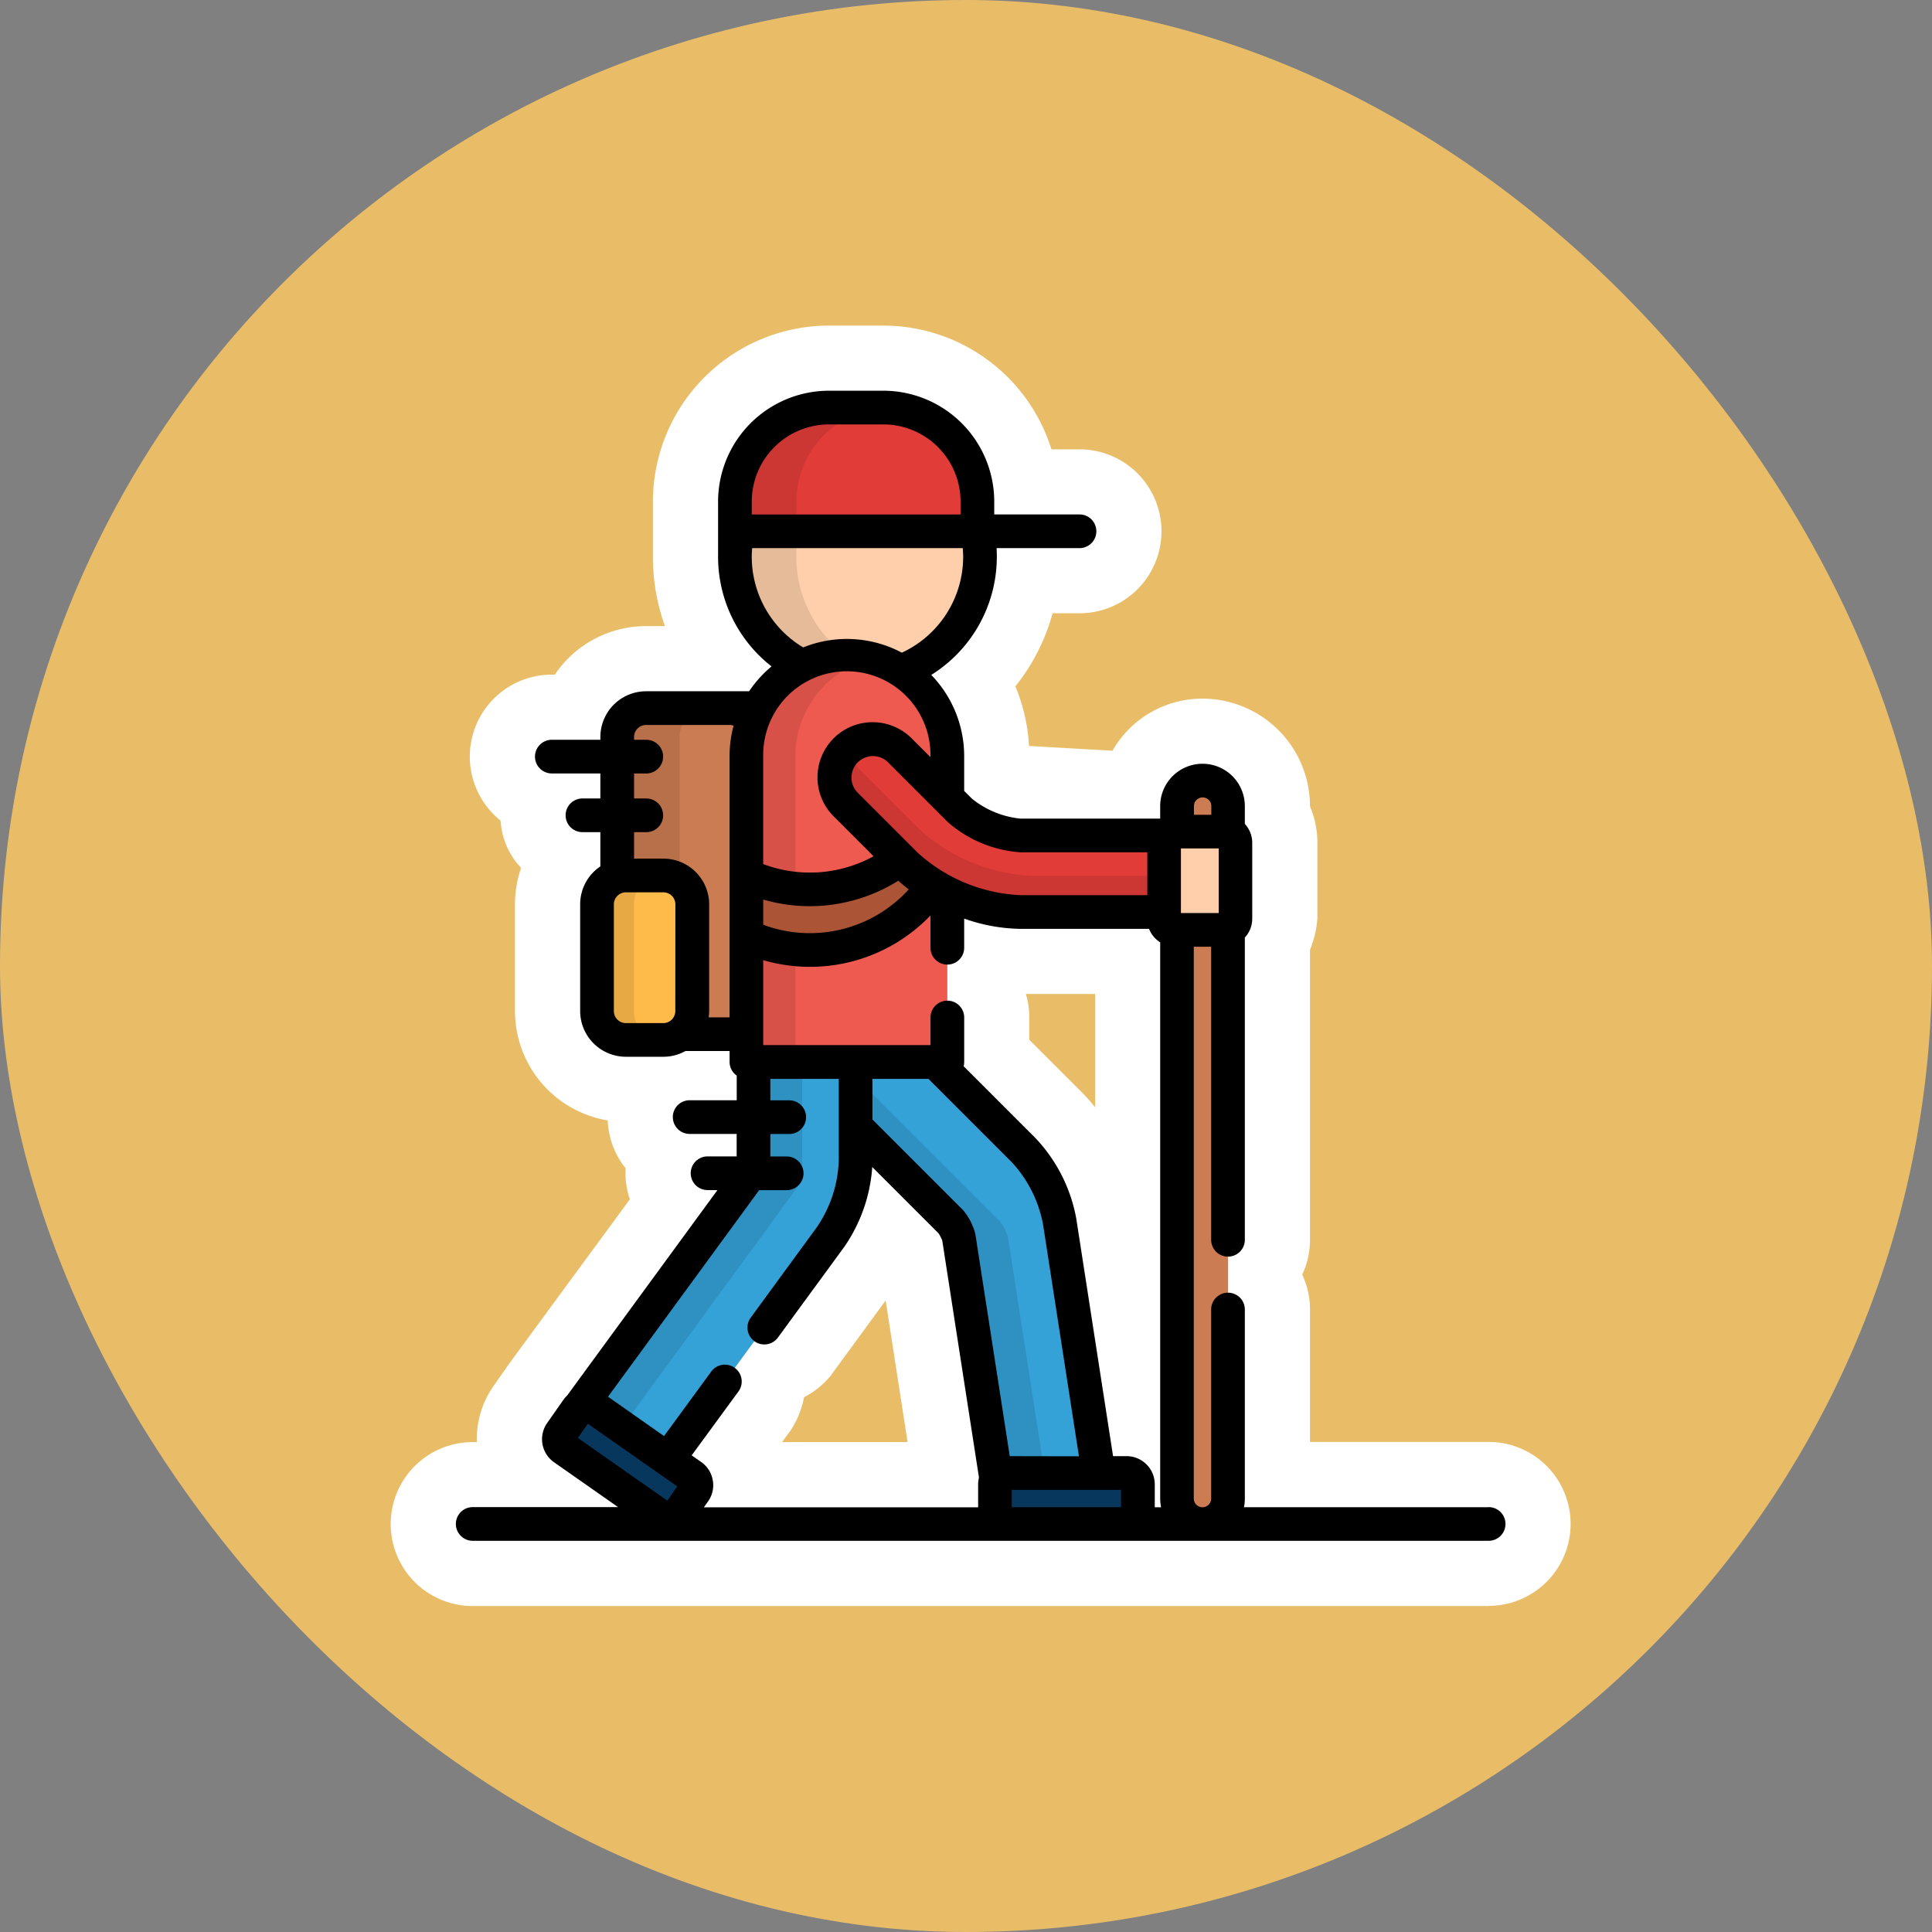 <svg xmlns="http://www.w3.org/2000/svg" width="89" height="89" viewBox="0 0 89 89">
  <rect x="0" y="0" width="89" height="89" fill="#808080" stroke="none"/>
  <g id="Grupo_1100037" data-name="Grupo 1100037" transform="translate(-767.051 -859)">
    <rect id="Rectángulo_400898" data-name="Rectángulo 400898" width="89" height="89" rx="44.5" transform="translate(767.051 859)" fill="#e9bd68"/>
    <g id="Grupo_1100035" data-name="Grupo 1100035" transform="translate(0.19 2.246)">
      <g id="Grupo_1100034" data-name="Grupo 1100034">
        <g id="caminar-" transform="translate(765.47 874.753)">
          <path id="Trazado_874828" data-name="Trazado 874828" d="M149.713,30.079a4.627,4.627,0,0,1,4.532.242,5.645,5.645,0,1,0-4.532-.242Z" transform="translate(-111.363 -17.388)" fill="#fff"/>
          <path id="Trazado_874828_-_Contorno" data-name="Trazado 874828 - Contorno" d="M154.245,33.32a3,3,0,0,1-1.61-.468,1.6,1.6,0,0,0-.871-.253,4.744,4.744,0,0,1-3.4.157,8.643,8.643,0,1,1,6.943.371A3,3,0,0,1,154.245,33.32Zm-2.48-6.721a7.621,7.621,0,0,1,2.307.357,2.642,2.642,0,1,0-3.834-.2A7.643,7.643,0,0,1,151.765,26.6Z" transform="translate(-111.363 -17.388)" fill="#fff"/>
          <g id="Grupo_874829" data-name="Grupo 874829" opacity="0.1">
            <path id="Trazado_874829" data-name="Trazado 874829" d="M149.714,30.08a4.607,4.607,0,0,1,2.042-.479,5.645,5.645,0,0,1,1.911-10.026,5.645,5.645,0,0,0-3.953,10.505Z" transform="translate(-111.364 -17.389)" fill="#fff"/>
            <path id="Trazado_874829_-_Contorno" data-name="Trazado 874829 - Contorno" d="M149.711,33.007a3.125,3.125,0,0,1-1.35-.25,8.645,8.645,0,0,1,6.055-16.088,3,3,0,0,1,0,5.81,2.645,2.645,0,0,0-.891,4.7,3,3,0,0,1-1.763,5.423A5.034,5.034,0,0,1,149.711,33.007Z" transform="translate(-111.364 -17.389)" fill="#fff"/>
          </g>
          <path id="Trazado_874830" data-name="Trazado 874830" d="M157.78,13.2V11.831A4.331,4.331,0,0,0,153.449,7.5h-2.508a4.331,4.331,0,0,0-4.331,4.331V13.2Z" transform="translate(-111.364 -6.724)" fill="#fff"/>
          <path id="Trazado_874830_-_Contorno" data-name="Trazado 874830 - Contorno" d="M157.78,16.2H146.61a3,3,0,0,1-3-3V11.831A7.34,7.34,0,0,1,150.941,4.5h2.508a7.34,7.34,0,0,1,7.331,7.331V13.2A3,3,0,0,1,157.78,16.2Z" transform="translate(-111.364 -6.724)" fill="#fff"/>
          <g id="Grupo_1100029" data-name="Grupo 1100029" transform="translate(35.246 0.776)" opacity="0.1">
            <path id="Trazado_874831" data-name="Trazado 874831" d="M153.612,7.5c-.054,0-.109,0-.163,0H150.94a4.331,4.331,0,0,0-4.331,4.331V13.2h2.835V11.831A4.331,4.331,0,0,1,153.612,7.5Z" transform="translate(-146.609 -7.5)" fill="#fff"/>
            <path id="Trazado_874831_-_Contorno" data-name="Trazado 874831 - Contorno" d="M150.94,4.5h2.508a3.074,3.074,0,0,1,3.081,2.946,2.934,2.934,0,0,1-2.806,3.056,1.325,1.325,0,0,0-1.279,1.329V13.2a3,3,0,0,1-3,3h-2.835a3,3,0,0,1-3-3V11.831A7.34,7.34,0,0,1,150.94,4.5Z" transform="translate(-146.609 -7.5)" fill="#fff"/>
          </g>
          <path id="Trazado_874832" data-name="Trazado 874832" d="M209.725,306.126a6.538,6.538,0,0,0-1.672-3.3L204,298.782h-3.68v2.972l4.4,4.4a2.153,2.153,0,0,1,.355.7L206.806,318a.517.517,0,0,1,.458-.282h4.258Z" transform="translate(-159.52 -267.862)" fill="#fff"/>
          <path id="Trazado_874832_-_Contorno" data-name="Trazado 874832 - Contorno" d="M200.325,295.782H204a3,3,0,0,1,2.121.879l4.048,4.048a9.544,9.544,0,0,1,2.516,4.958l1.8,11.593a3,3,0,0,1-2.965,3.459h-3.446a3,3,0,0,1-4.234-2.259l-1.64-10.588-4-4a3,3,0,0,1-.879-2.121v-2.972A3,3,0,0,1,200.325,295.782Z" transform="translate(-159.52 -267.862)" fill="#fff"/>
          <g id="Grupo_874833" data-name="Grupo 874833" opacity="0.1">
            <path id="Trazado_874833" data-name="Trazado 874833" d="M207.344,312.97a2.153,2.153,0,0,0-.355-.7l-6.662-6.662v2.265l4.4,4.4a2.153,2.153,0,0,1,.355.7l1.728,11.154a.517.517,0,0,1,.458-.282h1.764Z" transform="translate(-159.521 -273.985)" fill="#fff"/>
            <path id="Trazado_874833_-_Contorno" data-name="Trazado 874833 - Contorno" d="M200.325,302.612a3,3,0,0,1,2.122.879l6.662,6.662a6.22,6.22,0,0,1,1.177,2.234l1.706,11a3,3,0,0,1-2.965,3.459h-.952a3,3,0,0,1-4.234-2.259L202.2,314l-4-4a3,3,0,0,1-.879-2.121v-2.265a3,3,0,0,1,3-3Z" transform="translate(-159.521 -273.985)" fill="#fff"/>
          </g>
          <path id="Trazado_874834" data-name="Trazado 874834" d="M268.956,483.609a.519.519,0,0,1-.517.517h-5.55a.519.519,0,0,1-.517-.517v-1.317a.519.519,0,0,1,.517-.517h5.55a.519.519,0,0,1,.517.517Z" transform="translate(-215.145 -431.918)" fill="#fff"/>
          <path id="Trazado_874834_-_Contorno" data-name="Trazado 874834 - Contorno" d="M268.438,487.127h-5.55a3.959,3.959,0,0,1-3.517-3.517v-1.317a3.959,3.959,0,0,1,3.517-3.517h5.55a3.959,3.959,0,0,1,3.517,3.517v1.317A3.959,3.959,0,0,1,268.438,487.127Z" transform="translate(-215.145 -431.918)" fill="#fff"/>
          <path id="Trazado_874835" data-name="Trazado 874835" d="M85.657,298.782v4.536a2.155,2.155,0,0,1-.241.743l-7.749,10.591.008.006a.518.518,0,0,1,.583.006l3.457,2.421,7.5-10.246a6.537,6.537,0,0,0,1.148-3.514v-4.544h-4.7Z" transform="translate(-49.556 -267.862)" fill="#fff"/>
          <path id="Trazado_874835_-_Contorno" data-name="Trazado 874835 - Contorno" d="M85.657,295.782h4.7a3,3,0,0,1,3,3v4.544a9.542,9.542,0,0,1-1.727,5.285l-7.5,10.246a3,3,0,0,1-4.142.686l-2.731-1.912a3,3,0,0,1-2.01-4.741l7.4-10.136v-3.971a3,3,0,0,1,3-3Z" transform="translate(-49.556 -267.862)" fill="#fff"/>
          <g id="Grupo_874836" data-name="Grupo 874836" opacity="0.1">
            <path id="Trazado_874836" data-name="Trazado 874836" d="M87.9,298.782H85.657v4.536a2.155,2.155,0,0,1-.241.743l-7.749,10.591.008.006a.518.518,0,0,1,.583.006l3.457,2.421L82,316.7l-2.087-1.527,7.749-10.591a2.153,2.153,0,0,0,.241-.743Z" transform="translate(-49.556 -267.862)" fill="#fff"/>
            <path id="Trazado_874836_-_Contorno" data-name="Trazado 874836 - Contorno" d="M85.657,295.782H87.9a3,3,0,0,1,3,3v5.056a6.224,6.224,0,0,1-.746,2.41l-6.068,8.3a3,3,0,0,1,.333,3.926c-.964,1.317-3.087,2.008-4.424,1.072l-2.731-1.912a3,3,0,0,1-2.01-4.741l7.4-10.136v-3.971A3,3,0,0,1,85.657,295.782Z" transform="translate(-49.556 -267.862)" fill="#fff"/>
          </g>
          <path id="Trazado_874837" data-name="Trazado 874837" d="M73.7,456.433a.519.519,0,0,1-.721.127l-4.546-3.183a.519.519,0,0,1-.127-.721l.755-1.079a.519.519,0,0,1,.721-.127l4.546,3.183a.519.519,0,0,1,.127.721Z" transform="translate(-41.084 -404.649)" fill="#fff"/>
          <path id="Trazado_874837_-_Contorno" data-name="Trazado 874837 - Contorno" d="M73.28,459.654a4.093,4.093,0,0,1-2.016-.635l-4.547-3.183a3.959,3.959,0,0,1-.864-4.9l.755-1.079a3.519,3.519,0,0,1,4.9-.864l4.547,3.184a3.959,3.959,0,0,1,.863,4.9l-.754,1.077A4.062,4.062,0,0,1,73.28,459.654Z" transform="translate(-41.084 -404.649)" fill="#fff"/>
          <path id="Trazado_874838" data-name="Trazado 874838" d="M100.159,143.511a4.614,4.614,0,0,1,.31-1.666,1.328,1.328,0,0,0-1.076-.553H95.539a1.333,1.333,0,0,0-1.329,1.329v6.442a1.318,1.318,0,0,1,.4-.062h1.728a1.333,1.333,0,0,1,1.329,1.329v4.918a1.328,1.328,0,0,1-.537,1.063h2.265a1.319,1.319,0,0,0,.765-.245V143.511Z" transform="translate(-64.387 -126.67)" fill="#fff"/>
          <path id="Trazado_874838_-_Contorno" data-name="Trazado 874838 - Contorno" d="M95.539,138.292h3.855a4.343,4.343,0,0,1,3.5,1.792,3,3,0,0,1,.37,2.842l-.109,13.141a3,3,0,0,1-1.264,2.447,6.154,6.154,0,0,1-2.5.8H97.129a3,3,0,0,1-2.463-4.713V152h-.057a2.516,2.516,0,0,1-2.425-.478,2.868,2.868,0,0,1-.974-2.46v-6.442A4.334,4.334,0,0,1,95.539,138.292Z" transform="translate(-64.387 -126.67)" fill="#fff"/>
          <g id="Grupo_1100030" data-name="Grupo 1100030" transform="translate(29.823 14.622)" opacity="0.1">
            <path id="Trazado_874839" data-name="Trazado 874839" d="M94.609,149h1.728a1.318,1.318,0,0,1,.749.233V142.62a1.333,1.333,0,0,1,1.329-1.329H95.539a1.333,1.333,0,0,0-1.329,1.329v6.442A1.319,1.319,0,0,1,94.609,149Z" transform="translate(-94.21 -141.291)" fill="#fff"/>
            <path id="Trazado_874839_-_Contorno" data-name="Trazado 874839 - Contorno" d="M97.086,152.234a3,3,0,0,1-1.16-.233H94.609a2.517,2.517,0,0,1-2.425-.479,2.868,2.868,0,0,1-.974-2.459V142.62a4.334,4.334,0,0,1,4.329-4.329h2.876a3,3,0,0,1,1.671,5.492v5.45a3,3,0,0,1-3,3Z" transform="translate(-94.21 -141.291)" fill="#fff"/>
          </g>
          <path id="Trazado_874840" data-name="Trazado 874840" d="M160.958,136.708V122.629a4.629,4.629,0,1,0-9.258,0v14.08Z" transform="translate(-115.927 -105.789)" fill="#fff"/>
          <path id="Trazado_874840_-_Contorno" data-name="Trazado 874840 - Contorno" d="M151.7,139.709a3,3,0,0,1-3-3v-14.08a7.629,7.629,0,1,1,15.258,0v14.079a3,3,0,0,1-3,3ZM156.329,121a1.631,1.631,0,0,0-1.629,1.629v11.08h3.258v-11.08A1.631,1.631,0,0,0,156.329,121Z" transform="translate(-115.927 -105.789)" fill="#fff"/>
          <g id="Grupo_1100031" data-name="Grupo 1100031" transform="translate(35.773 12.211)" opacity="0.1">
            <path id="Trazado_874841" data-name="Trazado 874841" d="M157.459,118.14a4.631,4.631,0,0,0-5.759,4.489v14.08h2.26v-14.08A4.63,4.63,0,0,1,157.459,118.14Z" transform="translate(-151.7 -118)" fill="#fff"/>
            <path id="Trazado_874841_-_Contorno" data-name="Trazado 874841 - Contorno" d="M156.329,115a7.652,7.652,0,0,1,1.86.23,3,3,0,0,1,0,5.82,1.625,1.625,0,0,0-1.229,1.579v14.08a3,3,0,0,1-3,3H151.7a3,3,0,0,1-3-3v-14.08A7.638,7.638,0,0,1,156.329,115Z" transform="translate(-151.7 -118)" fill="#fff"/>
          </g>
          <path id="Trazado_874842" data-name="Trazado 874842" d="M159.046,208.8l-.253-.253a6.93,6.93,0,0,1-7.094.744v2.794a6.93,6.93,0,0,0,8.613-2.318A6.6,6.6,0,0,1,159.046,208.8Z" transform="translate(-115.926 -186.963)" fill="#fff"/>
          <path id="Trazado_874842_-_Contorno" data-name="Trazado 874842 - Contorno" d="M158.792,205.544a3,3,0,0,1,2.122.879l.253.253a4.083,4.083,0,0,1,1.734,2.2,3.572,3.572,0,0,1-.131,2.6,9.93,9.93,0,0,1-12.34,3.318,3,3,0,0,1-1.731-2.718v-2.794a3,3,0,0,1,4.269-2.718,3.965,3.965,0,0,0,4.019-.421A2.992,2.992,0,0,1,158.792,205.544Z" transform="translate(-115.926 -186.963)" fill="#fff"/>
          <path id="Trazado_874843" data-name="Trazado 874843" d="M206.167,159.957a.513.513,0,0,1,.132-.341h-6.759a4.893,4.893,0,0,1-2.767-1.146l-2.763-2.763a1.764,1.764,0,0,0-2.494,2.495l2.763,2.763a8.291,8.291,0,0,0,5.262,2.18h6.627v-3.187Z" transform="translate(-151.159 -139.13)" fill="#fff"/>
          <path id="Trazado_874843_-_Contorno" data-name="Trazado 874843 - Contorno" d="M206.167,166.143h-6.627a11.287,11.287,0,0,1-7.383-3.058l-2.763-2.763a4.764,4.764,0,0,1,6.737-6.737l2.763,2.763,7.4.268a3,3,0,0,1,2.868,3.88v2.648A3,3,0,0,1,206.167,166.143Z" transform="translate(-151.159 -139.13)" fill="#fff"/>
          <g id="Grupo_874844" data-name="Grupo 874844" opacity="0.1">
            <path id="Trazado_874844" data-name="Trazado 874844" d="M206.168,165.118h-6.032a8.291,8.291,0,0,1-5.262-2.18l-2.763-2.763a1.755,1.755,0,0,1-.487-.931c-.037.031-.073.063-.107.1a1.764,1.764,0,0,0,0,2.494l2.763,2.763a8.291,8.291,0,0,0,5.262,2.18h6.627v-1.661Z" transform="translate(-151.16 -142.766)" fill="#fff"/>
            <path id="Trazado_874844_-_Contorno" data-name="Trazado 874844 - Contorno" d="M206.168,169.779h-6.627a11.287,11.287,0,0,1-7.383-3.058l-2.763-2.763a4.769,4.769,0,0,1,0-6.737,3.116,3.116,0,0,1,3.069-.791,3,3,0,0,1,2.111,2.278l2.42,2.109a5.365,5.365,0,0,0,3.14,1.3h6.032a3,3,0,0,1,3,3v1.661A3,3,0,0,1,206.168,169.779Z" transform="translate(-151.16 -142.766)" fill="#fff"/>
          </g>
          <g id="Grupo_1100032" data-name="Grupo 1100032" transform="translate(55.612 17.961)">
            <path id="Trazado_874845" data-name="Trazado 874845" d="M345.583,175.912a.509.509,0,0,1,.177.033v-1.208a1.174,1.174,0,1,0-2.347,0v1.174Z" transform="translate(-343.412 -173.564)" fill="#fff"/>
            <path id="Trazado_874845_-_Contorno" data-name="Trazado 874845 - Contorno" d="M345.759,178.945a3,3,0,0,1-.445-.033h-1.9a3,3,0,0,1-3-3v-1.174a4.174,4.174,0,1,1,8.347,0v1.208a3,3,0,0,1-3,3Z" transform="translate(-343.412 -173.564)" fill="#fff"/>
            <path id="Trazado_874846" data-name="Trazado 874846" d="M345.583,239.711h-2.171v26.2a1.174,1.174,0,1,0,2.347,0V239.678A.507.507,0,0,1,345.583,239.711Z" transform="translate(-343.412 -232.836)" fill="#fff"/>
            <path id="Trazado_874846_-_Contorno" data-name="Trazado 874846 - Contorno" d="M346.407,236.546a2.6,2.6,0,0,1,1.5.593,2.828,2.828,0,0,1,.854,2.539V265.91a4.174,4.174,0,1,1-8.347,0v-26.2a3,3,0,0,1,3-3h2.171A2.364,2.364,0,0,1,346.407,236.546Z" transform="translate(-343.412 -232.836)" fill="#fff"/>
          </g>
          <path id="Trazado_874847" data-name="Trazado 874847" d="M340.866,200.265a.519.519,0,0,1-.517.517h-2.258a.519.519,0,0,1-.517-.517v-3.492a.519.519,0,0,1,.517-.517h2.258a.519.519,0,0,1,.517.517Z" transform="translate(-282.566 -175.945)" fill="#fff"/>
          <path id="Trazado_874847_-_Contorno" data-name="Trazado 874847 - Contorno" d="M340.349,203.782h-2.258a3.959,3.959,0,0,1-3.517-3.517v-3.492a3.959,3.959,0,0,1,3.517-3.517h2.258a3.959,3.959,0,0,1,3.517,3.517v3.492A3.959,3.959,0,0,1,340.349,203.782Z" transform="translate(-282.566 -175.945)" fill="#fff"/>
          <path id="Trazado_874848" data-name="Trazado 874848" d="M89.606,222.034a1.333,1.333,0,0,1-1.329,1.329H86.549a1.333,1.333,0,0,1-1.329-1.329v-4.918a1.333,1.333,0,0,1,1.329-1.329h1.728a1.333,1.333,0,0,1,1.329,1.329v4.918Z" transform="translate(-56.327 -193.456)" fill="#fff"/>
          <path id="Trazado_874848_-_Contorno" data-name="Trazado 874848 - Contorno" d="M88.277,226.364H86.549a4.334,4.334,0,0,1-4.329-4.329v-4.918a4.334,4.334,0,0,1,4.329-4.329h1.728a4.334,4.334,0,0,1,4.329,4.329v4.918A4.334,4.334,0,0,1,88.277,226.364Z" transform="translate(-56.327 -193.456)" fill="#fff"/>
          <g id="Grupo_1100033" data-name="Grupo 1100033" transform="translate(28.893 22.331)" opacity="0.1">
            <path id="Trazado_874849" data-name="Trazado 874849" d="M86.916,222.034v-4.918a1.333,1.333,0,0,1,1.329-1.329h-1.7a1.333,1.333,0,0,0-1.329,1.329v4.918a1.333,1.333,0,0,0,1.329,1.329h1.7A1.333,1.333,0,0,1,86.916,222.034Z" transform="translate(-85.219 -215.787)" fill="#fff"/>
            <path id="Trazado_874849_-_Contorno" data-name="Trazado 874849 - Contorno" d="M88.245,226.364h-1.7a4.334,4.334,0,0,1-4.329-4.329v-4.919a4.334,4.334,0,0,1,4.329-4.329h1.7a3,3,0,0,1,1.671,5.492v2.592a3,3,0,0,1-1.671,5.492Z" transform="translate(-85.219 -215.787)" fill="#fff"/>
          </g>
          <path id="Trazado_874850" data-name="Trazado 874850" d="M69.965,51.433H58.695a1.944,1.944,0,0,0,.041-.4V42.326a.776.776,0,1,0-1.552,0v8.709a.4.4,0,1,1-.8,0V25.613h.8v13.5a.776.776,0,0,0,1.552,0V25.191a1.287,1.287,0,0,0,.341-.872V20.827a1.287,1.287,0,0,0-.341-.872v-.82a1.95,1.95,0,1,0-3.9,0v.575H48.381a4.221,4.221,0,0,1-2.218-.919l-.356-.356V16.84a5.385,5.385,0,0,0-1.516-3.748,6.418,6.418,0,0,0,3.02-5.441c0-.134,0-.267-.013-.4H51.12a.776.776,0,0,0,0-1.552H47.192V5.108A5.113,5.113,0,0,0,42.085,0H39.577A5.113,5.113,0,0,0,34.47,5.107V7.651A6.411,6.411,0,0,0,36.932,12.7,5.454,5.454,0,0,0,35.9,13.845H31.153a2.108,2.108,0,0,0-2.105,2.105v.129H26.812a.776.776,0,1,0,0,1.552h2.235v1.152h-.824a.776.776,0,0,0,0,1.552h.824v1.578a2.1,2.1,0,0,0-.93,1.746v4.918a2.108,2.108,0,0,0,2.105,2.105H31.95a2.091,2.091,0,0,0,1.021-.266H35v.5a.775.775,0,0,0,.329.634v1.135H33.162a.776.776,0,0,0,0,1.552h2.164v1.035h-1.34a.776.776,0,1,0,0,1.552h.455l-6.925,9.465a1.277,1.277,0,0,0-.168.192l-.755,1.079a1.295,1.295,0,0,0,.318,1.8l2.953,2.068H23.167a.776.776,0,1,0,0,1.552h46.8a.776.776,0,1,0,0-1.552ZM32.5,28.578a.554.554,0,0,1-.553.553H30.222a.554.554,0,0,1-.553-.553V23.66a.554.554,0,0,1,.553-.553H31.95a.554.554,0,0,1,.553.553ZM35,16.84V28.866h-.963a2.1,2.1,0,0,0,.022-.287V23.66a2.108,2.108,0,0,0-2.105-2.105H30.6V20.336h.563a.776.776,0,1,0,0-1.552H30.6V17.632h.563a.776.776,0,1,0,0-1.552H30.6v-.129a.554.554,0,0,1,.553-.553h3.855a.544.544,0,0,1,.177.032A5.391,5.391,0,0,0,35,16.84Zm21.392,2.295a.4.4,0,1,1,.8,0v.4h-.8Zm-.6,1.951h1.74v2.975h-1.74Zm-7.4.176h5.851v1.975H48.381a7.543,7.543,0,0,1-4.713-1.952l-2.763-2.763a.988.988,0,1,1,1.4-1.4l2.763,2.763A5.664,5.664,0,0,0,48.381,21.262ZM36.022,5.107a3.559,3.559,0,0,1,3.555-3.555h2.508A3.559,3.559,0,0,1,45.64,5.107V5.7H36.022V5.107Zm0,2.544c0-.135.008-.268.019-.4h9.7c.011.132.019.265.019.4a4.872,4.872,0,0,1-2.824,4.416,5.393,5.393,0,0,0-4.545-.242A4.869,4.869,0,0,1,36.022,7.651Zm.527,9.189a3.853,3.853,0,1,1,7.705,0v.042l-.855-.855a2.54,2.54,0,1,0-3.592,3.592l1.827,1.827a6.109,6.109,0,0,1-5.086.36V16.84Zm0,6.6a7.681,7.681,0,0,0,6.225-.869q.226.206.48.4A6.153,6.153,0,0,1,36.549,24.6Zm0,2.791a7.689,7.689,0,0,0,7.706-2.058v1.487a.776.776,0,1,0,1.552,0V24.317a8.044,8.044,0,0,0,2.575.473h5.941a1.3,1.3,0,0,0,.514.622V51.035a1.952,1.952,0,0,0,.041.4h-.291V50.374a1.3,1.3,0,0,0-1.294-1.294h-.627L50.972,38.145a7.28,7.28,0,0,0-1.89-3.726l-3.3-3.3a.778.778,0,0,0,.026-.2V28.873a.776.776,0,0,0-1.552,0v1.271H36.549V26.236ZM47.907,49.081,46.324,38.866c0-.011,0-.022-.006-.032a2.8,2.8,0,0,0-.546-1.07l-.022-.023-4.17-4.17V31.7h2.582l3.821,3.821a5.774,5.774,0,0,1,1.454,2.866l1.657,10.7ZM28.469,47.587l4.122,2.887-.458.655-4.122-2.886Zm5.756,2.6a1.284,1.284,0,0,0-.531-.835l-.44-.308L35.409,46.1a.776.776,0,0,0-1.253-.917l-2.175,2.972L29.4,46.343l6.963-9.516H37.63a.776.776,0,1,0,0-1.552h-.752V34.241h.87a.776.776,0,0,0,0-1.552h-.87V31.7h3.151v3.767a5.772,5.772,0,0,1-1,3.055L35.974,42.7a.776.776,0,0,0,1.253.917l3.056-4.177a7.34,7.34,0,0,0,1.289-3.679l3.055,3.055a1.89,1.89,0,0,1,.17.331l1.692,10.922a1.29,1.29,0,0,0-.039.31v1.058H33.815l.2-.281A1.285,1.285,0,0,0,34.225,50.185ZM48,51.433v-.8h5.032v.8Z" transform="translate(0)" fill="#fff"/>
          <path id="Trazado_874850_-_Contorno" data-name="Trazado 874850 - Contorno" d="M69.966,55.985h-46.8a3.776,3.776,0,1,1,0-7.552h.191a4.26,4.26,0,0,1,.775-2.591l.755-1.078,5.519-7.514a3.664,3.664,0,0,1-.2-1.2q0-.115.007-.227a3.758,3.758,0,0,1-.827-2.208,5.114,5.114,0,0,1-4.272-5.037V23.66a5.1,5.1,0,0,1,.283-1.678,3.455,3.455,0,0,1-.945-2.179,3.775,3.775,0,0,1,2.357-6.724h.142a5.055,5.055,0,0,1,4.2-2.234h.871a9.423,9.423,0,0,1-.554-3.194V5.107A8.117,8.117,0,0,1,39.577-3h2.508a8.122,8.122,0,0,1,7.742,5.7H51.12a3.776,3.776,0,0,1,0,7.552H49.881a9.335,9.335,0,0,1-1.715,3.366,8.354,8.354,0,0,1,.628,2.746l3.845.221a4.758,4.758,0,0,1,4.148-2.4,4.955,4.955,0,0,1,4.95,4.95l-.006,0a4.278,4.278,0,0,1,.347,1.69v3.492a4.674,4.674,0,0,1-.341,1.436V39.118a3.754,3.754,0,0,1-.358,1.6,3.754,3.754,0,0,1,.358,1.6v6.107h8.23a3.776,3.776,0,1,1,0,7.552ZM37.417,48.433H43.2l-1.01-6.523-2.541,3.473a3.827,3.827,0,0,1-1.218.979,4.224,4.224,0,0,1-.6,1.505ZM48.807,29.9l2.4,2.4a8.7,8.7,0,0,1,.633.709V27.79H48.649a3.766,3.766,0,0,1,.158,1.083Z" transform="translate(0)" fill="#fff"/>
        </g>
      </g>
      <g id="caminar--2" data-name="caminar-" transform="translate(765.47 874.753)">
        <path id="Trazado_874828-2" data-name="Trazado 874828" d="M149.713,30.079a4.627,4.627,0,0,1,4.532.242,5.645,5.645,0,1,0-4.532-.242Z" transform="translate(-111.363 -17.388)" fill="#ffcfab"/>
        <path id="Trazado_874829-2" data-name="Trazado 874829" d="M149.714,30.08a4.607,4.607,0,0,1,2.042-.479,5.645,5.645,0,0,1,1.911-10.026,5.645,5.645,0,0,0-3.953,10.505Z" transform="translate(-111.364 -17.389)" opacity="0.1"/>
        <path id="Trazado_874830-2" data-name="Trazado 874830" d="M157.78,13.2V11.831A4.331,4.331,0,0,0,153.449,7.5h-2.508a4.331,4.331,0,0,0-4.331,4.331V13.2Z" transform="translate(-111.364 -6.724)" fill="#e23c38"/>
        <g id="Grupo_1100029-2" data-name="Grupo 1100029" transform="translate(35.246 0.776)" opacity="0.1">
          <path id="Trazado_874831-2" data-name="Trazado 874831" d="M153.612,7.5c-.054,0-.109,0-.163,0H150.94a4.331,4.331,0,0,0-4.331,4.331V13.2h2.835V11.831A4.331,4.331,0,0,1,153.612,7.5Z" transform="translate(-146.609 -7.5)"/>
        </g>
        <path id="Trazado_874832-2" data-name="Trazado 874832" d="M209.725,306.126a6.538,6.538,0,0,0-1.672-3.3L204,298.782h-3.68v2.972l4.4,4.4a2.153,2.153,0,0,1,.355.7L206.806,318a.517.517,0,0,1,.458-.282h4.258Z" transform="translate(-159.52 -267.862)" fill="#34a1d7"/>
        <path id="Trazado_874833-2" data-name="Trazado 874833" d="M207.344,312.97a2.153,2.153,0,0,0-.355-.7l-6.662-6.662v2.265l4.4,4.4a2.153,2.153,0,0,1,.355.7l1.728,11.154a.517.517,0,0,1,.458-.282h1.764Z" transform="translate(-159.521 -273.985)" opacity="0.1"/>
        <path id="Trazado_874834-2" data-name="Trazado 874834" d="M268.956,483.609a.519.519,0,0,1-.517.517h-5.55a.519.519,0,0,1-.517-.517v-1.317a.519.519,0,0,1,.517-.517h5.55a.519.519,0,0,1,.517.517Z" transform="translate(-215.145 -431.918)" fill="#08375e"/>
        <path id="Trazado_874835-2" data-name="Trazado 874835" d="M85.657,298.782v4.536a2.155,2.155,0,0,1-.241.743l-7.749,10.591.008.006a.518.518,0,0,1,.583.006l3.457,2.421,7.5-10.246a6.537,6.537,0,0,0,1.148-3.514v-4.544h-4.7Z" transform="translate(-49.556 -267.862)" fill="#34a1d7"/>
        <path id="Trazado_874836-2" data-name="Trazado 874836" d="M87.9,298.782H85.657v4.536a2.155,2.155,0,0,1-.241.743l-7.749,10.591.008.006a.518.518,0,0,1,.583.006l3.457,2.421L82,316.7l-2.087-1.527,7.749-10.591a2.153,2.153,0,0,0,.241-.743Z" transform="translate(-49.556 -267.862)" opacity="0.1"/>
        <path id="Trazado_874837-2" data-name="Trazado 874837" d="M73.7,456.433a.519.519,0,0,1-.721.127l-4.546-3.183a.519.519,0,0,1-.127-.721l.755-1.079a.519.519,0,0,1,.721-.127l4.546,3.183a.519.519,0,0,1,.127.721Z" transform="translate(-41.084 -404.649)" fill="#08375e"/>
        <path id="Trazado_874838-2" data-name="Trazado 874838" d="M100.159,143.511a4.614,4.614,0,0,1,.31-1.666,1.328,1.328,0,0,0-1.076-.553H95.539a1.333,1.333,0,0,0-1.329,1.329v6.442a1.318,1.318,0,0,1,.4-.062h1.728a1.333,1.333,0,0,1,1.329,1.329v4.918a1.328,1.328,0,0,1-.537,1.063h2.265a1.319,1.319,0,0,0,.765-.245V143.511Z" transform="translate(-64.387 -126.67)" fill="#cb7c52"/>
        <g id="Grupo_1100030-2" data-name="Grupo 1100030" transform="translate(29.823 14.622)" opacity="0.1">
          <path id="Trazado_874839-2" data-name="Trazado 874839" d="M94.609,149h1.728a1.318,1.318,0,0,1,.749.233V142.62a1.333,1.333,0,0,1,1.329-1.329H95.539a1.333,1.333,0,0,0-1.329,1.329v6.442A1.319,1.319,0,0,1,94.609,149Z" transform="translate(-94.21 -141.291)"/>
        </g>
        <path id="Trazado_874840-2" data-name="Trazado 874840" d="M160.958,136.708V122.629a4.629,4.629,0,1,0-9.258,0v14.08Z" transform="translate(-115.927 -105.789)" fill="#ef5a50"/>
        <g id="Grupo_1100031-2" data-name="Grupo 1100031" transform="translate(35.773 12.211)" opacity="0.1">
          <path id="Trazado_874841-2" data-name="Trazado 874841" d="M157.459,118.14a4.631,4.631,0,0,0-5.759,4.489v14.08h2.26v-14.08A4.63,4.63,0,0,1,157.459,118.14Z" transform="translate(-151.7 -118)"/>
        </g>
        <path id="Trazado_874842-2" data-name="Trazado 874842" d="M159.046,208.8l-.253-.253a6.93,6.93,0,0,1-7.094.744v2.794a6.93,6.93,0,0,0,8.613-2.318A6.6,6.6,0,0,1,159.046,208.8Z" transform="translate(-115.926 -186.963)" fill="#ab5436"/>
        <path id="Trazado_874843-2" data-name="Trazado 874843" d="M206.167,159.957a.513.513,0,0,1,.132-.341h-6.759a4.893,4.893,0,0,1-2.767-1.146l-2.763-2.763a1.764,1.764,0,0,0-2.494,2.495l2.763,2.763a8.291,8.291,0,0,0,5.262,2.18h6.627v-3.187Z" transform="translate(-151.159 -139.13)" fill="#e23c38"/>
        <path id="Trazado_874844-2" data-name="Trazado 874844" d="M206.168,165.118h-6.032a8.291,8.291,0,0,1-5.262-2.18l-2.763-2.763a1.755,1.755,0,0,1-.487-.931c-.037.031-.073.063-.107.1a1.764,1.764,0,0,0,0,2.494l2.763,2.763a8.291,8.291,0,0,0,5.262,2.18h6.627v-1.661Z" transform="translate(-151.16 -142.765)" opacity="0.1"/>
        <g id="Grupo_1100032-2" data-name="Grupo 1100032" transform="translate(55.612 17.961)">
          <path id="Trazado_874845-2" data-name="Trazado 874845" d="M345.583,175.912a.509.509,0,0,1,.177.033v-1.208a1.174,1.174,0,1,0-2.347,0v1.174Z" transform="translate(-343.412 -173.564)" fill="#cb7c52"/>
          <path id="Trazado_874846-2" data-name="Trazado 874846" d="M345.583,239.711h-2.171v26.2a1.174,1.174,0,1,0,2.347,0V239.678A.507.507,0,0,1,345.583,239.711Z" transform="translate(-343.412 -232.836)" fill="#cb7c52"/>
        </g>
        <path id="Trazado_874847-2" data-name="Trazado 874847" d="M340.866,200.265a.519.519,0,0,1-.517.517h-2.258a.519.519,0,0,1-.517-.517v-3.492a.519.519,0,0,1,.517-.517h2.258a.519.519,0,0,1,.517.517Z" transform="translate(-282.566 -175.945)" fill="#ffcfab"/>
        <path id="Trazado_874848-2" data-name="Trazado 874848" d="M89.606,222.034a1.333,1.333,0,0,1-1.329,1.329H86.549a1.333,1.333,0,0,1-1.329-1.329v-4.918a1.333,1.333,0,0,1,1.329-1.329h1.728a1.333,1.333,0,0,1,1.329,1.329v4.918Z" transform="translate(-56.327 -193.456)" fill="#ffbb4a"/>
        <g id="Grupo_1100033-2" data-name="Grupo 1100033" transform="translate(28.893 22.331)" opacity="0.1">
          <path id="Trazado_874849-2" data-name="Trazado 874849" d="M86.916,222.034v-4.918a1.333,1.333,0,0,1,1.329-1.329h-1.7a1.333,1.333,0,0,0-1.329,1.329v4.918a1.333,1.333,0,0,0,1.329,1.329h1.7A1.333,1.333,0,0,1,86.916,222.034Z" transform="translate(-85.219 -215.787)"/>
        </g>
        <path id="Trazado_874850-2" data-name="Trazado 874850" d="M69.965,51.433H58.695a1.944,1.944,0,0,0,.041-.4V42.326a.776.776,0,1,0-1.552,0v8.709a.4.4,0,1,1-.8,0V25.613h.8v13.5a.776.776,0,0,0,1.552,0V25.191a1.287,1.287,0,0,0,.341-.872V20.827a1.287,1.287,0,0,0-.341-.872v-.82a1.95,1.95,0,1,0-3.9,0v.575H48.381a4.221,4.221,0,0,1-2.218-.919l-.356-.356V16.84a5.385,5.385,0,0,0-1.516-3.748,6.418,6.418,0,0,0,3.02-5.441c0-.134,0-.267-.013-.4H51.12a.776.776,0,0,0,0-1.552H47.192V5.108A5.113,5.113,0,0,0,42.085,0H39.577A5.113,5.113,0,0,0,34.47,5.107V7.651A6.411,6.411,0,0,0,36.932,12.7,5.454,5.454,0,0,0,35.9,13.845H31.153a2.108,2.108,0,0,0-2.105,2.105v.129H26.812a.776.776,0,1,0,0,1.552h2.235v1.152h-.824a.776.776,0,0,0,0,1.552h.824v1.578a2.1,2.1,0,0,0-.93,1.746v4.918a2.108,2.108,0,0,0,2.105,2.105H31.95a2.091,2.091,0,0,0,1.021-.266H35v.5a.775.775,0,0,0,.329.634v1.135H33.162a.776.776,0,0,0,0,1.552h2.164v1.035h-1.34a.776.776,0,1,0,0,1.552h.455l-6.925,9.465a1.277,1.277,0,0,0-.168.192l-.755,1.079a1.295,1.295,0,0,0,.318,1.8l2.953,2.068H23.167a.776.776,0,1,0,0,1.552h46.8a.776.776,0,1,0,0-1.552ZM32.5,28.578a.554.554,0,0,1-.553.553H30.222a.554.554,0,0,1-.553-.553V23.66a.554.554,0,0,1,.553-.553H31.95a.554.554,0,0,1,.553.553ZM35,16.84V28.866h-.963a2.1,2.1,0,0,0,.022-.287V23.66a2.108,2.108,0,0,0-2.105-2.105H30.6V20.336h.563a.776.776,0,1,0,0-1.552H30.6V17.632h.563a.776.776,0,1,0,0-1.552H30.6v-.129a.554.554,0,0,1,.553-.553h3.855a.544.544,0,0,1,.177.032A5.391,5.391,0,0,0,35,16.84Zm21.392,2.295a.4.4,0,1,1,.8,0v.4h-.8Zm-.6,1.951h1.74v2.975h-1.74Zm-7.4.176h5.851v1.975H48.381a7.543,7.543,0,0,1-4.713-1.952l-2.763-2.763a.988.988,0,1,1,1.4-1.4l2.763,2.763A5.664,5.664,0,0,0,48.381,21.262ZM36.022,5.107a3.559,3.559,0,0,1,3.555-3.555h2.508A3.559,3.559,0,0,1,45.64,5.107V5.7H36.022V5.107Zm0,2.544c0-.135.008-.268.019-.4h9.7c.011.132.019.265.019.4a4.872,4.872,0,0,1-2.824,4.416,5.393,5.393,0,0,0-4.545-.242A4.869,4.869,0,0,1,36.022,7.651Zm.527,9.189a3.853,3.853,0,1,1,7.705,0v.042l-.855-.855a2.54,2.54,0,1,0-3.592,3.592l1.827,1.827a6.109,6.109,0,0,1-5.086.36V16.84Zm0,6.6a7.681,7.681,0,0,0,6.225-.869q.226.206.48.4A6.153,6.153,0,0,1,36.549,24.6Zm0,2.791a7.689,7.689,0,0,0,7.706-2.058v1.487a.776.776,0,1,0,1.552,0V24.317a8.044,8.044,0,0,0,2.575.473h5.941a1.3,1.3,0,0,0,.514.622V51.035a1.952,1.952,0,0,0,.041.4h-.291V50.374a1.3,1.3,0,0,0-1.294-1.294h-.627L50.972,38.145a7.28,7.28,0,0,0-1.89-3.726l-3.3-3.3a.778.778,0,0,0,.026-.2V28.873a.776.776,0,0,0-1.552,0v1.271H36.549V26.236ZM47.907,49.081,46.324,38.866c0-.011,0-.022-.006-.032a2.8,2.8,0,0,0-.546-1.07l-.022-.023-4.17-4.17V31.7h2.582l3.821,3.821a5.774,5.774,0,0,1,1.454,2.866l1.657,10.7ZM28.469,47.587l4.122,2.887-.458.655-4.122-2.886Zm5.756,2.6a1.284,1.284,0,0,0-.531-.835l-.44-.308L35.409,46.1a.776.776,0,0,0-1.253-.917l-2.175,2.972L29.4,46.343l6.963-9.516H37.63a.776.776,0,1,0,0-1.552h-.752V34.241h.87a.776.776,0,0,0,0-1.552h-.87V31.7h3.151v3.767a5.772,5.772,0,0,1-1,3.055L35.974,42.7a.776.776,0,0,0,1.253.917l3.056-4.177a7.34,7.34,0,0,0,1.289-3.679l3.055,3.055a1.89,1.89,0,0,1,.17.331l1.692,10.922a1.29,1.29,0,0,0-.039.31v1.058H33.815l.2-.281A1.285,1.285,0,0,0,34.225,50.185ZM48,51.433v-.8h5.032v.8Z" transform="translate(0)"/>
      </g>
    </g>
  </g>
</svg>

